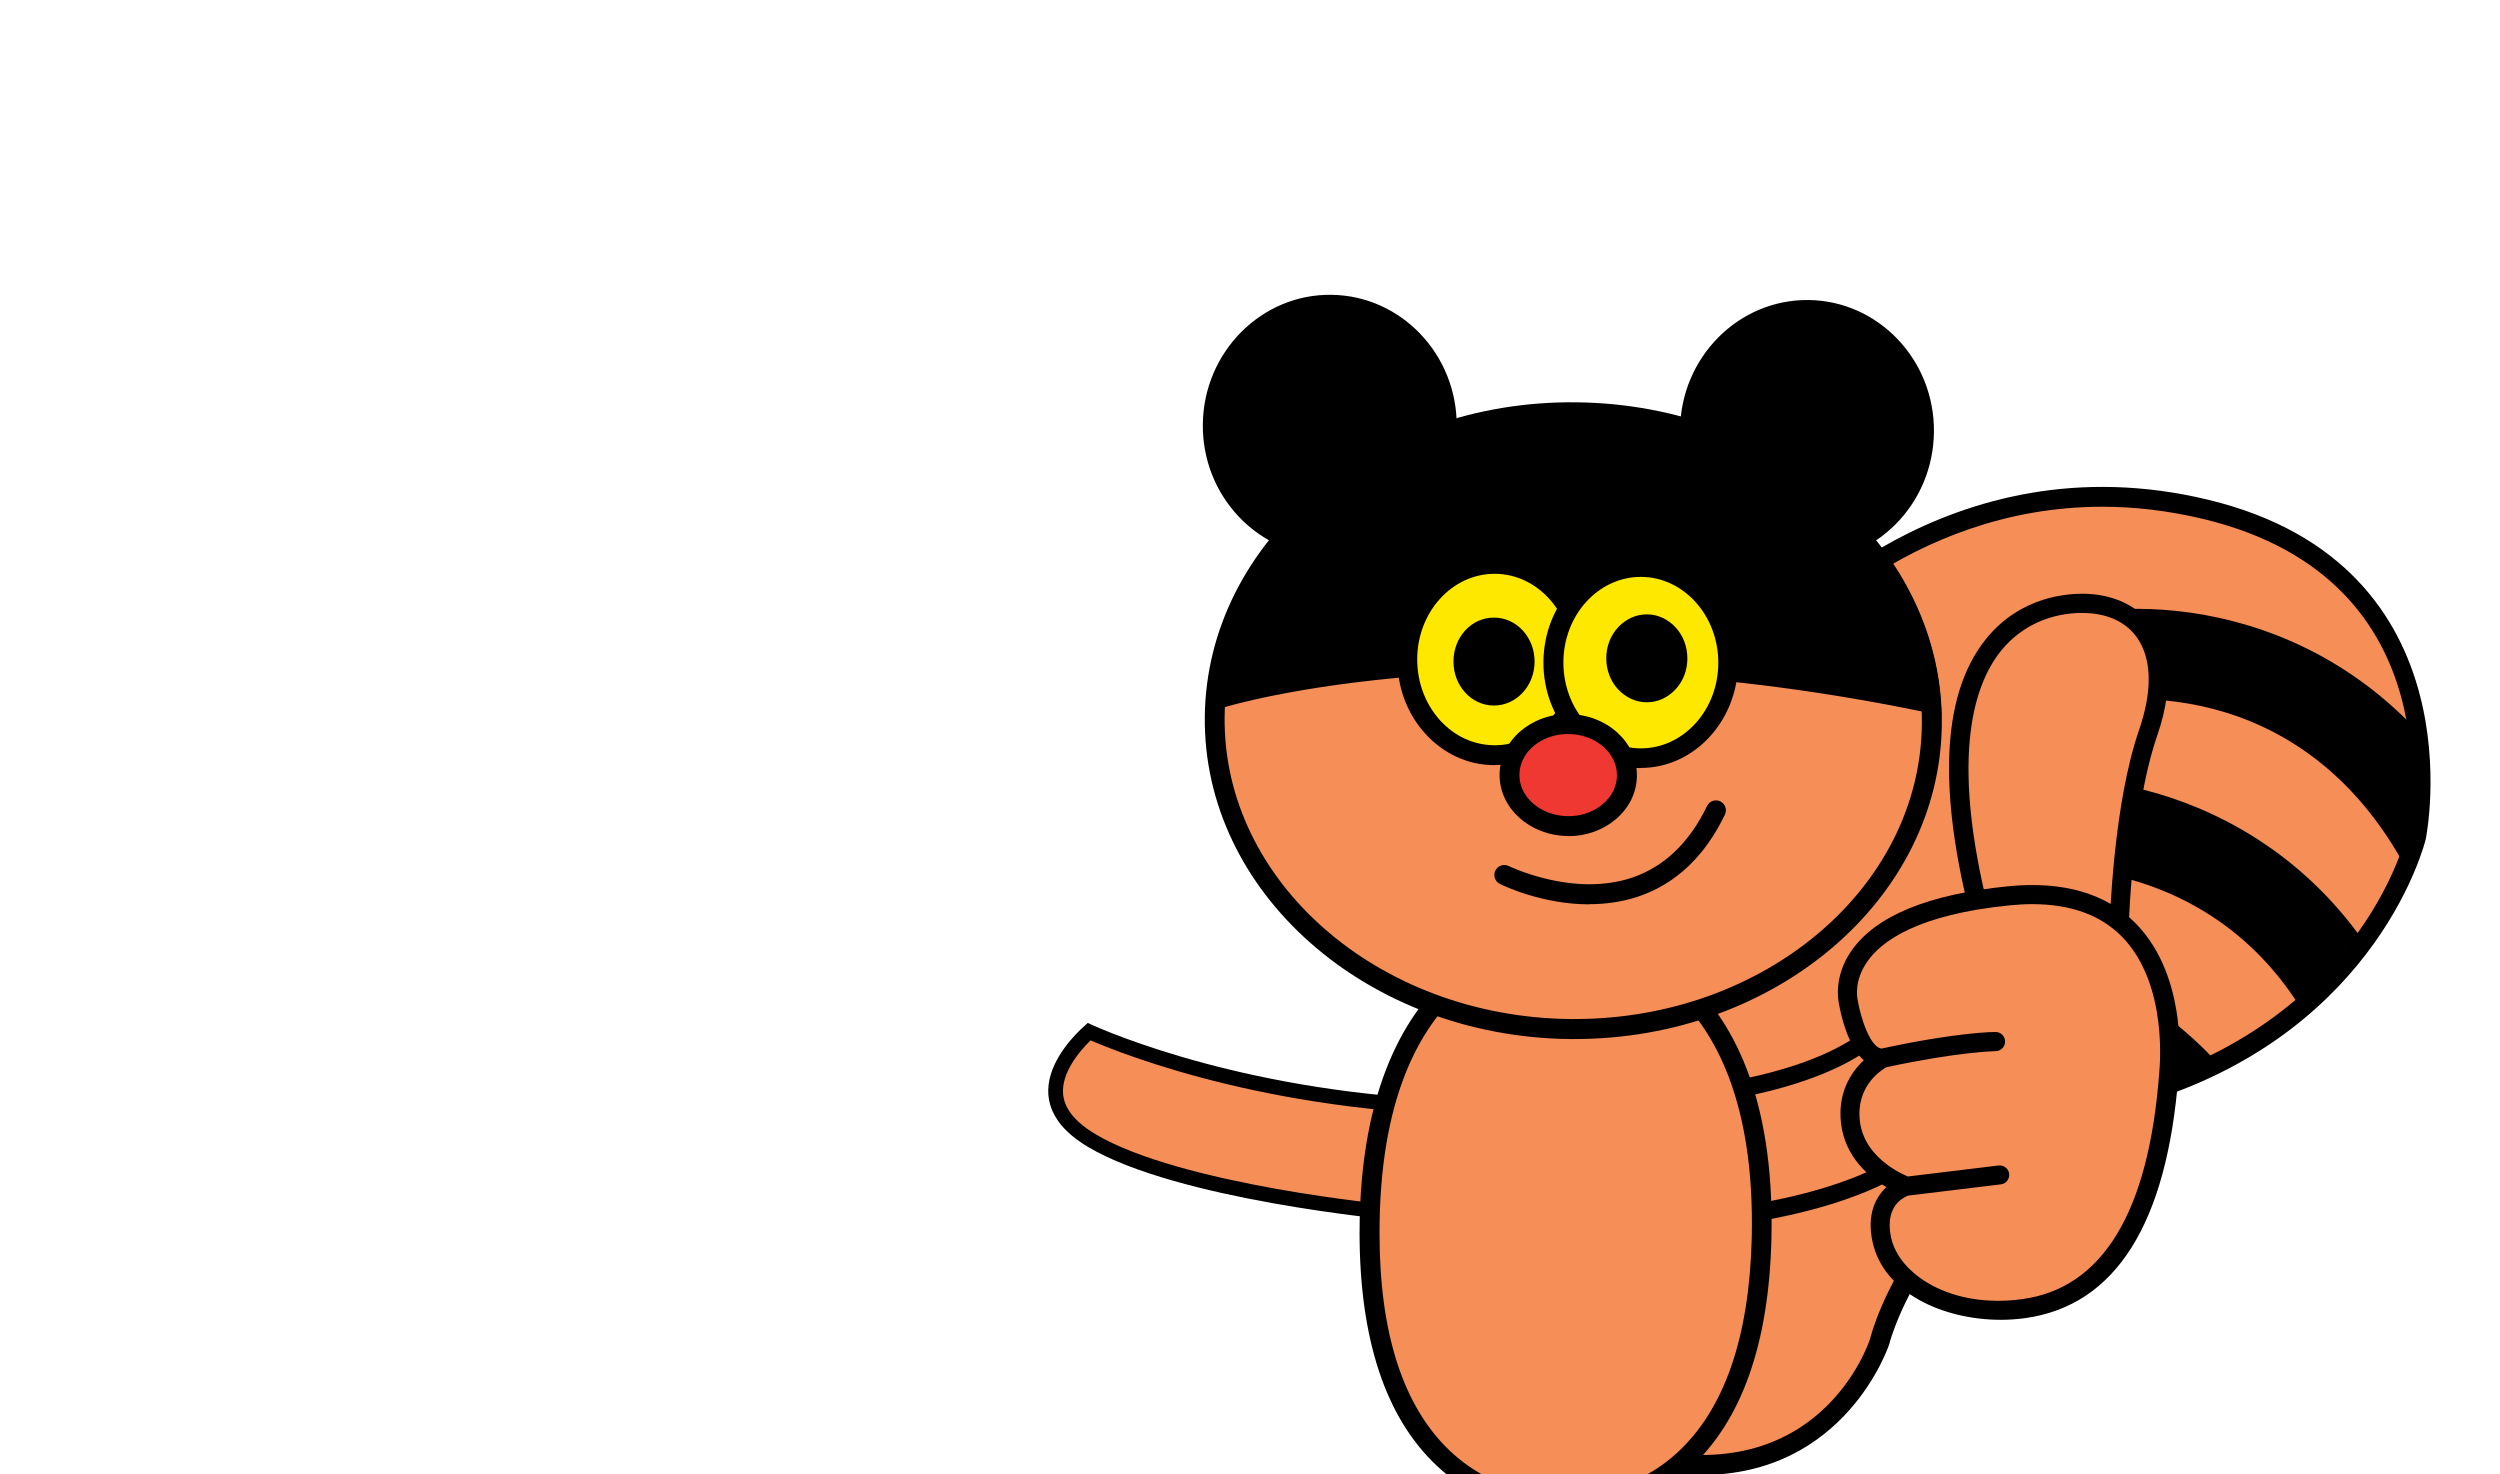 <svg width="424" height="250" viewBox="0 0 424 250" fill="none" xmlns="http://www.w3.org/2000/svg">
<g clip-path="url(#clip0_4758_33721)">
<g clip-path="url(#clip1_4758_33721)">
<path d="M301.127 109.24C301.127 109.24 328.996 75.498 374.055 86.395C419.114 97.291 409.649 141.907 409.649 141.907C409.649 141.907 402.592 172.781 364.281 185.016C325.992 197.251 318.65 227.552 318.65 227.552C318.65 227.552 309.948 254.747 277.477 247.076C245.006 239.405 268.823 139.254 301.127 109.24Z" fill="#F68E57"/>
<mask id="mask0_4758_33721" style="mask-type:alpha" maskUnits="userSpaceOnUse" x="261" y="84" width="150" height="165">
<path d="M301.127 109.24C301.127 109.24 328.996 75.498 374.055 86.395C419.114 97.291 409.649 141.907 409.649 141.907C409.649 141.907 402.592 172.781 364.281 185.016C325.992 197.251 318.65 227.552 318.65 227.552C318.65 227.552 309.948 254.747 277.477 247.076C245.006 239.405 268.823 139.254 301.127 109.24Z" fill="#F68E57"/>
</mask>
<g mask="url(#mask0_4758_33721)">
<path d="M416.11 154.071C413.344 154.047 410.674 152.469 409.387 149.817C390.791 111.773 355.126 119.11 354.768 119.181C350.691 120.089 346.638 117.485 345.756 113.374C344.874 109.288 347.449 105.226 351.55 104.342C367.952 100.757 403.999 104.246 423.024 143.15" fill="black"/>
<path d="M402.855 190.56C400.113 190.13 397.705 188.218 396.799 185.399C383.806 145.085 347.449 147.26 347.068 147.283C342.895 147.594 339.272 144.44 338.962 140.258C338.652 136.076 341.799 132.444 345.971 132.133C362.707 130.914 397.92 139.517 411.199 180.715C412.486 184.706 410.293 188.983 406.312 190.274C405.143 190.656 403.951 190.728 402.831 190.56H402.855Z" fill="black"/>
<path d="M383.472 217.898C380.731 217.468 378.323 215.556 377.417 212.737C364.424 172.423 328.067 174.597 327.685 174.621C323.513 174.932 319.889 171.778 319.579 167.596C319.269 163.414 322.416 159.781 326.589 159.471C343.325 158.252 378.537 166.855 391.817 208.053C393.104 212.044 390.911 216.321 386.929 217.611C385.761 217.994 384.569 218.066 383.448 217.898H383.472Z" fill="black"/>
</g>
<path d="M288.539 250.135C285.106 250.135 281.339 249.705 277.214 248.725C270.038 247.029 264.913 241.031 262.362 231.4C253.803 198.925 274.234 132.133 300.03 108.069C301.746 106.086 330.188 74.04 374.556 84.77C420.687 95.93 411.509 141.811 411.413 142.289C411.342 142.624 403.665 174.263 364.924 186.642C345.661 192.807 334.575 203.704 328.686 211.757C322.297 220.503 320.414 227.911 320.414 227.983C320.294 228.341 312.999 250.159 288.539 250.159V250.135ZM356.556 85.941C323.131 85.941 302.795 110.029 302.557 110.316L302.414 110.483C277.763 133.4 257.474 199.594 265.628 230.54C267.869 239.023 272.017 244.042 277.977 245.451C308.493 252.644 316.838 228.102 317.171 227.051C317.457 225.904 325.158 195.818 363.899 183.416C383.162 177.25 394.153 166.21 399.994 158.037C406.335 149.148 408.123 141.62 408.147 141.549C408.505 139.828 416.706 98.439 373.793 88.044C367.713 86.586 361.968 85.941 356.556 85.941Z" fill="black"/>
<path d="M286.489 239.859L286.107 275.322C286.107 275.322 293.76 277.258 293.832 284.522C293.832 284.522 296.025 297.02 276.523 296.279C276.523 296.279 266.033 295.754 265.866 287.199L266.367 240.266L286.512 239.883L286.489 239.859Z" fill="#884F4A"/>
<path d="M278.168 298C277.596 298 277.024 298 276.452 297.977C272.256 297.761 264.341 295.252 264.174 287.247L264.698 238.617L288.205 238.163L287.824 274.128C290.995 275.37 295.405 278.572 295.524 284.427C295.643 285.287 296.001 289.445 292.902 292.982C289.993 296.328 285.034 298.024 278.192 298.024L278.168 298ZM268.012 241.915L267.512 287.223C267.655 294.081 276.213 294.583 276.571 294.607C283.103 294.846 287.871 293.532 290.303 290.808C292.663 288.155 292.163 284.977 292.163 284.833V284.57C292.067 278.716 285.94 277.043 285.678 276.971L284.415 276.637V275.322L284.796 241.604L268.036 241.915H268.012Z" fill="black"/>
<g clip-path="url(#clip2_4758_33721)">
<path d="M277.891 186.765C294.787 185.665 305.08 182.536 311.229 179.562C314.419 178.02 316.493 176.519 317.793 175.367C318.064 175.126 318.302 174.901 318.508 174.694C318.947 175.138 319.49 175.707 320.088 176.378C321.633 178.111 323.508 180.481 324.917 183.089C326.338 185.719 327.198 188.432 326.939 190.908C326.691 193.28 325.392 195.676 321.957 197.726C314.641 202.094 304.913 204.518 296.905 205.84C292.921 206.499 289.403 206.878 286.882 207.093C285.679 207.195 284.705 207.26 284.017 207.3L277.891 186.765Z" fill="#F68E57" stroke="black" stroke-width="3"/>
<path d="M328.12 188.432C328.454 188.432 328.788 188.305 329.045 188.049C329.302 187.794 335.259 181.917 334.026 175.528C333.641 173.459 332.665 171.925 331.176 170.954C328.711 169.37 325.707 170.035 325.578 170.06C324.859 170.239 324.423 170.929 324.602 171.644C324.782 172.36 325.475 172.794 326.194 172.615C326.246 172.615 328.274 172.181 329.764 173.152C330.611 173.714 331.176 174.66 331.433 175.988C332.383 180.997 327.247 186.082 327.196 186.133C326.682 186.644 326.657 187.487 327.196 187.998C327.453 188.254 327.787 188.381 328.146 188.381L328.12 188.432Z" fill="black"/>
<path d="M358.786 160.583C357.453 161.242 355.534 161.496 353.319 161.466C350.979 161.434 348.383 161.087 345.953 160.635C343.525 160.183 341.277 159.628 339.634 159.186C338.813 158.965 338.144 158.772 337.681 158.635C337.493 158.579 337.338 158.532 337.222 158.497C330.285 133.486 332.243 119.477 336.972 111.794C341.702 104.111 349.292 102.621 353.916 102.845C358.519 103.068 362.113 105.05 364.009 108.581C365.915 112.13 366.166 117.358 363.816 124.184C361.42 131.143 360.164 140.329 359.506 147.747C359.176 151.461 358.995 154.743 358.896 157.097C358.847 158.274 358.818 159.219 358.802 159.87C358.794 160.174 358.789 160.413 358.786 160.583Z" fill="#F68E57" stroke="black"/>
<path fill-rule="evenodd" clip-rule="evenodd" d="M335.461 160.207L336.702 160.572V160.554C338.863 161.221 347 163.589 353.555 163.589C356.062 163.589 358.385 163.256 360.072 162.297L360.073 162.297L360.891 161.827V160.887L360.891 160.885L360.891 160.88L360.891 160.863L360.892 160.806C360.893 160.756 360.894 160.686 360.896 160.597C360.899 160.417 360.905 160.158 360.914 159.828C360.932 159.167 360.963 158.22 361.015 157.047C361.118 154.703 361.304 151.458 361.634 147.802C362.295 140.482 363.532 131.537 365.831 124.853C369.143 115.299 367.346 109.55 365.205 106.419C362.856 102.953 358.857 100.951 354.032 100.717L354.029 100.717C350.834 100.588 342.727 101.026 336.784 108.418C332.891 113.277 330.833 120.004 330.581 128.509C330.33 137.013 331.884 147.317 335.239 159.355L335.24 159.357L335.461 160.207ZM336.483 160.171C336.544 160.191 336.618 160.214 336.702 160.24C338.713 160.864 346.954 163.289 353.555 163.289C356.046 163.289 358.306 162.956 359.923 162.036L360.591 161.653V161.653L359.923 162.036C358.306 162.956 356.046 163.288 353.555 163.288C346.545 163.288 337.686 160.554 336.402 160.145V160.146L336.409 160.148L336.483 160.171ZM336.402 160.171V160.171L335.709 159.967L335.529 159.277C330.502 141.243 329.535 127.148 332.604 117.184C329.535 127.148 330.502 141.243 335.529 159.277L335.709 159.967L336.402 160.171ZM366.105 123.022C365.938 123.585 365.752 124.163 365.547 124.755C365.547 124.755 365.547 124.755 365.547 124.755C365.752 124.163 365.938 123.585 366.105 123.022ZM362.526 108.264C364.938 111.828 365.071 117.181 362.773 123.84C358.507 136.221 357.796 155.215 357.677 159.858C356.594 160.235 355.171 160.391 353.551 160.381C351.84 160.371 349.933 160.177 348.016 159.881C344.266 159.303 340.502 158.341 338.137 157.632C330.426 129.366 334.577 116.363 339.332 110.429C344.328 104.228 351.167 103.848 353.875 103.974C357.783 104.15 360.741 105.649 362.526 108.264ZM335.423 117.218C336.425 114.21 337.733 111.944 339.098 110.241C344.183 103.93 351.141 103.546 353.889 103.674C357.869 103.853 360.925 105.386 362.774 108.095C364.446 110.565 365.042 113.842 364.553 117.756C365.042 113.843 364.446 110.566 362.774 108.095C360.925 105.386 357.869 103.853 353.889 103.674C351.141 103.547 344.183 103.93 339.098 110.241C337.733 111.945 336.425 114.21 335.423 117.218ZM359.579 139.747C358.321 148.846 358.036 157.402 357.972 160.069C357.972 160.069 357.972 160.069 357.972 160.069C358.036 157.402 358.321 148.846 359.579 139.747Z" fill="black"/>
<path d="M367.19 182.3C367.19 182.3 371.376 148.903 340.048 152.046C308.695 155.189 312.855 170.188 312.855 170.188C312.855 170.188 314.473 179.949 318.761 179.566C318.761 179.566 312.213 182.632 313.189 190.502C314.164 198.347 322.69 201.286 322.69 201.286C322.69 201.286 316.912 202.895 318.478 210.331C320.045 217.741 330.111 223.772 342.565 222.06C355.019 220.348 365.059 210.025 367.19 182.3Z" fill="#F68E57"/>
<path fill-rule="evenodd" clip-rule="evenodd" d="M340.532 150.316C327.061 151.671 318.08 155.336 313.969 161.304C310.962 165.675 311.75 169.693 311.919 170.401C312.013 170.945 312.35 172.73 313.041 174.682C313.691 176.52 314.671 178.558 316.095 179.828C313.817 181.933 311.616 185.525 312.249 190.59C312.955 196.309 317.064 199.658 319.939 201.336C318.075 203.043 316.6 205.996 317.569 210.546C318.49 214.934 321.522 218.261 325.516 220.485C329.509 222.708 334.485 223.841 339.355 223.841C340.731 223.841 342.105 223.738 343.452 223.558L343.453 223.557C351.135 222.497 357.168 218.475 361.513 211.567C365.849 204.672 368.501 194.909 369.466 182.355C369.535 181.799 369.98 177.697 369.295 172.585C368.607 167.453 366.776 161.266 362.243 156.639C357.205 151.495 349.861 149.39 340.532 150.316ZM316.32 179.626C316.396 179.693 316.474 179.758 316.552 179.821C316.474 179.758 316.396 179.693 316.32 179.626ZM320.177 201.127C320.271 201.181 320.364 201.234 320.456 201.285C320.456 201.285 320.456 201.285 320.456 201.285C320.364 201.234 320.271 201.181 320.177 201.127ZM332.176 222.705C334.503 223.26 336.941 223.541 339.355 223.541C340.716 223.541 342.077 223.439 343.412 223.26C358.588 221.165 367.242 207.392 369.168 182.325C369.271 181.504 370.367 171.463 366.173 162.815C370.366 171.463 369.271 181.504 369.168 182.325C367.242 207.392 358.588 221.165 343.412 223.26C342.077 223.439 340.716 223.541 339.355 223.541C336.941 223.541 334.503 223.26 332.176 222.705ZM316.695 163.077L316.696 163.076C319.09 159.628 325.225 155.099 340.848 153.545C342.176 153.417 343.45 153.342 344.67 153.342C351.186 153.342 356.288 155.19 359.889 158.873C363.904 162.957 365.49 168.679 366.064 173.433C366.585 177.74 366.272 181.181 366.208 181.888L366.208 181.889C366.201 181.963 366.197 182.007 366.197 182.018V182.058C365.299 193.886 362.88 202.996 358.993 209.376C355.113 215.746 349.77 219.399 342.986 220.331C336.931 221.166 331.686 220.114 327.795 218.066C323.898 216.015 321.38 212.98 320.723 209.859C320.086 206.875 320.84 205.115 321.728 204.095C322.445 203.272 323.273 202.902 323.615 202.776L339.335 200.868L339.338 200.868C340.227 200.772 340.851 199.954 340.757 199.081C340.662 198.192 339.838 197.572 338.964 197.665L323.574 199.533L323.525 199.513C323.311 199.424 323.007 199.29 322.64 199.108C321.906 198.743 320.927 198.189 319.925 197.424C317.918 195.892 315.848 193.536 315.438 190.185C314.725 184.266 318.993 181.526 319.925 181.001C326.143 179.67 330.744 178.99 333.804 178.643C335.346 178.468 336.496 178.377 337.264 178.331C337.649 178.307 337.937 178.295 338.131 178.288C338.229 178.285 338.302 178.283 338.352 178.282L338.41 178.281L338.425 178.281C338.428 178.281 338.429 178.281 338.43 178.281L338.431 178.281C339.31 178.281 340.066 177.564 340.066 176.652C340.066 175.777 339.347 175.023 338.456 175.023C338.177 175.023 332.102 175.026 319.13 177.836C318.735 177.811 318.327 177.565 317.909 177.094C317.443 176.569 317.009 175.812 316.625 174.946C315.857 173.217 315.317 171.128 315.103 169.807L315.087 169.711L315.081 169.705V169.698L315.075 169.668L315.071 169.653C315.013 169.395 314.344 166.43 316.695 163.077ZM344.67 153.042C343.438 153.042 342.154 153.118 340.819 153.246C325.155 154.805 318.915 159.353 316.45 162.905C314.03 166.356 314.713 169.421 314.777 169.709L314.781 169.727C314.781 169.778 314.781 169.828 314.805 169.854C314.781 169.828 314.781 169.778 314.781 169.727L314.777 169.709C314.713 169.421 314.03 166.356 316.45 162.905C318.915 159.353 325.155 154.805 340.819 153.246C342.154 153.118 343.438 153.041 344.67 153.041C349.119 153.041 352.932 153.896 356.07 155.612C352.932 153.896 349.119 153.042 344.67 153.042ZM358.655 157.343C359.162 157.754 359.644 158.194 360.103 158.663C360.103 158.663 360.103 158.663 360.103 158.663C359.644 158.194 359.161 157.754 358.655 157.343ZM321.29 212.307C320.89 211.53 320.6 210.73 320.43 209.922C319.436 205.267 321.726 203.394 322.966 202.74C323.114 202.662 323.247 202.601 323.357 202.555C323.415 202.531 323.467 202.511 323.511 202.495L323.512 202.494L323.545 202.482L323.699 202.464L339.304 200.57C340.023 200.493 340.536 199.829 340.459 199.114C340.444 198.971 340.405 198.837 340.347 198.713C340.405 198.837 340.444 198.971 340.459 199.114C340.536 199.829 340.023 200.493 339.304 200.57L323.545 202.482C322.76 202.763 319.239 204.347 320.43 209.922C320.6 210.73 320.89 211.529 321.29 212.307ZM316.378 193.927C315.765 192.854 315.312 191.623 315.14 190.221C314.5 184.904 317.758 182.07 319.252 181.066L319.302 181.033C319.346 181.004 319.388 180.976 319.429 180.95L319.454 180.934C319.484 180.915 319.513 180.897 319.541 180.879L319.573 180.86C319.626 180.828 319.675 180.799 319.718 180.774L319.719 180.773C319.756 180.752 319.789 180.734 319.818 180.717L319.926 180.694L319.988 180.681C320.189 180.638 320.389 180.596 320.587 180.554C332.599 178.03 338.355 177.981 338.431 177.981C339.15 177.981 339.766 177.393 339.766 176.652C339.766 176.304 339.626 175.98 339.4 175.739C339.626 175.98 339.766 176.304 339.766 176.652C339.766 177.393 339.15 177.981 338.431 177.981C338.354 177.981 332.353 178.032 319.818 180.717C318.927 181.21 314.395 184.035 315.14 190.221C315.312 191.623 315.765 192.854 316.378 193.927ZM317.296 176.798C316.014 174.963 315.105 171.688 314.806 169.855C314.806 169.855 314.806 169.855 314.806 169.855C315.105 171.688 316.014 174.963 317.296 176.798Z" fill="black"/>
</g>
<path d="M235.151 205.538L241.302 187.556C224.052 186.472 209.91 183.332 199.989 180.419C194.873 178.916 190.878 177.474 188.155 176.405C186.794 175.87 185.751 175.428 185.045 175.119C184.922 175.065 184.809 175.015 184.707 174.969C184.346 175.294 183.844 175.769 183.287 176.365C182.154 177.576 180.833 179.243 179.965 181.135C179.1 183.022 178.723 185.044 179.319 187.055C179.913 189.059 181.54 191.277 185.141 193.427C192.483 197.81 205.148 200.876 216.148 202.845C221.615 203.823 226.613 204.521 230.246 204.974C232.061 205.201 233.534 205.366 234.552 205.475C234.774 205.498 234.974 205.519 235.151 205.538Z" fill="#F68E57" stroke="black" stroke-width="2.5"/>
<path d="M266.009 255.106C266.009 255.106 297.694 257.71 298.766 209.893C299.839 162.1 270.134 159.806 270.134 159.806L262.004 159.71C262.004 159.71 232.251 161.359 232.275 209.176C232.323 256.993 264.054 255.082 264.054 255.082H266.009V255.106Z" fill="#F68E57"/>
<path d="M266.915 256.826C266.415 256.826 266.081 256.826 265.938 256.802H264.031C263.697 256.802 252.969 257.352 243.647 248.558C234.993 240.409 230.606 227.146 230.582 209.176C230.582 183.822 238.95 171.3 246.007 165.23C253.779 158.539 261.551 158.037 261.885 158.037L270.134 158.133C270.563 158.157 301.532 161.12 300.435 209.965C300.03 227.935 295.357 241.078 286.536 249.06C278.621 256.205 269.872 256.874 266.892 256.874L266.915 256.826ZM266.152 253.433C266.296 253.433 275.975 254.078 284.343 246.479C292.425 239.143 296.692 226.836 297.098 209.869C298.123 164.179 270.301 161.526 270.015 161.502L261.98 161.43C260.955 161.502 233.92 163.677 233.968 209.2C233.968 226.167 237.997 238.569 245.912 246.073C254.137 253.863 263.864 253.433 263.959 253.433H266.152Z" fill="black"/>
<path d="M246.214 72.402C246.341 60.63 237.179 50.987 225.751 50.863C214.323 50.739 204.956 60.181 204.829 71.953C204.702 83.725 213.863 93.368 225.291 93.492C236.719 93.616 246.087 84.174 246.214 72.402Z" fill="black"/>
<path d="M225.528 94.328C225.528 94.328 225.361 94.328 225.289 94.328C219.544 94.256 214.156 91.891 210.127 87.661C206.122 83.431 203.928 77.839 204 71.937C204.143 59.702 213.941 49.856 225.766 50C237.639 50.119 247.199 60.18 247.056 72.391C246.984 78.317 244.696 83.837 240.595 87.995C236.542 92.082 231.202 94.328 225.528 94.328ZM225.552 51.696C214.704 51.696 205.812 60.729 205.692 71.937C205.645 77.409 207.647 82.571 211.366 86.49C215.062 90.385 220.021 92.584 225.337 92.631C230.606 92.679 235.636 90.624 239.427 86.8C243.218 82.977 245.339 77.839 245.411 72.367C245.53 61.088 236.733 51.792 225.79 51.672C225.719 51.672 225.647 51.672 225.576 51.672L225.552 51.696Z" fill="black"/>
<path d="M327.147 73.277C327.274 61.505 318.112 51.862 306.684 51.738C295.256 51.614 285.889 61.056 285.762 72.828C285.635 84.6 294.796 94.243 306.224 94.367C317.652 94.491 327.019 85.049 327.147 73.277Z" fill="black"/>
<path d="M306.467 95.212C306.467 95.212 306.3 95.212 306.229 95.212C300.483 95.141 295.095 92.775 291.066 88.545C287.061 84.315 284.867 78.724 284.939 72.821C285.082 60.61 294.833 50.764 306.705 50.884C318.578 51.003 328.138 61.064 327.995 73.275C327.924 79.201 325.635 84.722 321.534 88.88C317.481 92.966 312.141 95.212 306.467 95.212ZM306.491 52.557C295.643 52.557 286.751 61.59 286.632 72.821C286.584 78.293 288.587 83.455 292.306 87.374C296.001 91.269 300.96 93.468 306.276 93.516C311.521 93.563 316.575 91.508 320.366 87.685C324.157 83.861 326.279 78.724 326.35 73.251C326.469 61.972 317.672 52.676 306.729 52.557C306.658 52.557 306.586 52.557 306.515 52.557H306.491Z" fill="black"/>
<path d="M327.642 122.872C327.954 93.984 300.979 70.27 267.393 69.905C233.806 69.541 206.326 92.664 206.014 121.553C205.702 150.441 232.677 174.155 266.263 174.519C299.85 174.883 327.33 151.76 327.642 122.872Z" fill="#F68E57"/>
<path d="M267.035 176.222C266.772 176.222 266.51 176.222 266.248 176.222C231.774 175.84 204 151.322 204.334 121.547C204.644 91.772 232.895 67.803 267.416 68.233C301.89 68.616 329.664 93.134 329.33 122.909C329.02 152.445 301.151 176.222 267.035 176.222ZM266.605 71.603C234.349 71.603 207.981 93.874 207.695 121.571C207.385 149.482 233.682 172.471 266.272 172.829C266.534 172.829 266.772 172.829 267.035 172.829C299.291 172.829 325.659 150.533 325.945 122.837C326.255 94.926 299.959 71.937 267.368 71.579C267.106 71.579 266.868 71.579 266.605 71.579V71.603Z" fill="black"/>
<path d="M207.338 119.181C207.338 119.181 253.994 104.508 328.4 120.328C327.137 92.608 300.793 70.288 268.203 69.93C236.375 69.595 210.055 90.338 207.099 117.078C207.171 117.771 207.242 118.464 207.338 119.181Z" fill="black"/>
<path d="M329.282 121.355L328.21 121.14C254.9 105.56 208.029 119.826 207.576 119.969L206.622 120.28L206.503 119.276C206.432 118.655 206.36 118.034 206.289 117.412L206.241 117.054V116.958C209.269 89.764 236.542 68.735 268.203 69.069C301.127 69.428 327.947 91.915 329.235 120.28L329.282 121.379V121.355ZM261.456 112.179C279.694 112.179 301.985 113.923 327.494 119.252C325.611 92.321 299.792 71.101 268.179 70.766C237.258 70.408 210.89 90.768 207.934 117.078V117.245C207.981 117.532 208.005 117.795 208.029 118.082C212.416 116.863 231.464 112.179 261.432 112.179H261.456Z" fill="black"/>
<path d="M268.314 111.927C268.352 102.966 261.743 95.674 253.553 95.639C245.364 95.605 238.694 102.841 238.657 111.803C238.619 120.764 245.228 128.056 253.418 128.091C261.607 128.125 268.277 120.888 268.314 111.927Z" fill="#FFE800"/>
<path d="M253.493 129.767H253.422C248.987 129.767 244.839 127.855 241.716 124.414C238.64 121.021 236.972 116.528 236.995 111.773C237.043 101.927 244.434 93.922 253.517 93.922H253.588C262.696 93.97 270.062 102.023 270.015 111.892C269.967 121.738 262.576 129.743 253.493 129.743V129.767ZM253.493 97.315C246.269 97.315 240.381 103.791 240.357 111.797C240.357 115.716 241.716 119.372 244.219 122.144C246.675 124.868 249.965 126.374 253.445 126.397H253.493C260.717 126.397 266.605 119.921 266.629 111.916C266.653 103.911 260.788 97.363 253.565 97.315H253.517H253.493Z" fill="black"/>
<path d="M293.117 112.432C293.154 103.471 286.546 96.178 278.356 96.144C270.166 96.11 263.497 103.346 263.459 112.307C263.422 121.269 270.031 128.561 278.22 128.595C286.41 128.63 293.079 121.393 293.117 112.432Z" fill="#FFE800"/>
<path d="M278.264 130.269H278.192C273.758 130.269 269.609 128.357 266.486 124.916C263.411 121.523 261.742 117.03 261.766 112.275C261.814 102.429 269.204 94.424 278.287 94.424H278.359C287.466 94.472 294.833 102.525 294.785 112.394C294.737 122.24 287.347 130.245 278.264 130.245V130.269ZM278.287 97.841C271.064 97.841 265.175 104.317 265.151 112.322C265.151 116.242 266.51 119.898 269.013 122.67C271.469 125.394 274.759 126.899 278.24 126.923H278.287C285.511 126.923 291.4 120.447 291.424 112.442C291.447 104.437 285.583 97.889 278.359 97.841H278.311H278.287Z" fill="black"/>
<path d="M285.373 111.674C285.388 108.019 282.7 105.044 279.369 105.03C276.038 105.016 273.325 107.968 273.31 111.624C273.294 115.28 275.982 118.255 279.314 118.268C282.645 118.282 285.358 115.33 285.373 111.674Z" fill="black"/>
<path d="M279.313 119.109H279.289C277.429 119.109 275.713 118.296 274.401 116.886C273.114 115.477 272.423 113.613 272.423 111.629C272.423 109.646 273.138 107.782 274.425 106.396C275.736 104.986 277.453 104.197 279.289 104.197H279.313C281.172 104.197 282.889 105.01 284.2 106.42C285.487 107.83 286.179 109.694 286.179 111.677C286.179 113.66 285.463 115.524 284.176 116.91C282.865 118.32 281.148 119.109 279.313 119.109ZM279.336 105.87C277.977 105.87 276.69 106.444 275.689 107.519C274.687 108.618 274.139 110.076 274.115 111.629C274.115 113.182 274.664 114.64 275.641 115.739C276.619 116.815 277.906 117.412 279.289 117.412C280.648 117.412 281.959 116.839 282.936 115.763C283.938 114.664 284.486 113.206 284.51 111.653C284.51 110.1 283.961 108.642 282.984 107.543C282.007 106.467 280.719 105.87 279.336 105.87Z" fill="black"/>
<path d="M259.421 112.203C259.437 108.547 256.748 105.572 253.417 105.558C250.086 105.544 247.373 108.496 247.358 112.152C247.343 115.808 250.031 118.783 253.362 118.797C256.693 118.811 259.406 115.859 259.421 112.203Z" fill="black"/>
<path d="M253.374 119.659H253.35C249.56 119.659 246.484 116.29 246.508 112.179C246.508 108.069 249.56 104.7 253.422 104.748C257.212 104.748 260.288 108.117 260.264 112.227C260.264 116.337 257.165 119.659 253.374 119.659ZM253.398 106.42C250.537 106.42 248.201 109.001 248.201 112.179C248.201 115.358 250.513 117.962 253.374 117.986C256.235 117.962 258.571 115.406 258.595 112.227C258.595 109.049 256.283 106.444 253.422 106.42H253.398Z" fill="black"/>
<path d="M275.949 131.548C276.001 126.771 271.581 122.85 266.078 122.79C260.574 122.731 256.071 126.555 256.019 131.332C255.968 136.11 260.387 140.031 265.891 140.091C271.394 140.15 275.897 136.326 275.949 131.548Z" fill="#EF3831"/>
<path d="M266.01 141.787C266.01 141.787 265.914 141.787 265.867 141.787C259.43 141.715 254.256 137.032 254.328 131.32C254.399 125.609 259.716 120.997 266.081 121.117C272.518 121.188 277.691 125.872 277.62 131.583C277.596 134.403 276.309 137.008 274.044 138.943C271.874 140.784 269.013 141.811 266.01 141.811V141.787ZM265.938 124.486C261.408 124.486 257.737 127.545 257.689 131.368C257.641 135.216 261.337 138.37 265.89 138.418C268.131 138.466 270.277 137.701 271.85 136.363C273.376 135.072 274.211 133.352 274.235 131.535C274.282 127.688 270.587 124.534 266.033 124.486C265.986 124.486 265.962 124.486 265.914 124.486H265.938Z" fill="black"/>
<path d="M269.514 153.377C261.408 153.377 254.757 150.104 254.375 149.912C253.541 149.506 253.207 148.479 253.612 147.642C254.018 146.806 255.043 146.471 255.877 146.877C255.996 146.925 266.868 152.254 276.905 148.813C282.293 146.949 286.536 142.887 289.516 136.697C289.922 135.861 290.923 135.503 291.757 135.909C292.592 136.315 292.949 137.319 292.544 138.155C289.159 145.205 284.248 149.865 277.954 152.015C275.093 152.995 272.208 153.353 269.49 153.353L269.514 153.377Z" fill="black"/>
</g>
</g>
<defs>
<clipPath id="clip0_4758_33721">
<rect width="424" height="250" fill="white"/>
</clipPath>
<clipPath id="clip1_4758_33721">
<rect width="282" height="248" fill="white" transform="translate(141 50)"/>
</clipPath>
<clipPath id="clip2_4758_33721">
<rect width="94" height="131" fill="white" transform="translate(279 93)"/>
</clipPath>
</defs>
</svg>
